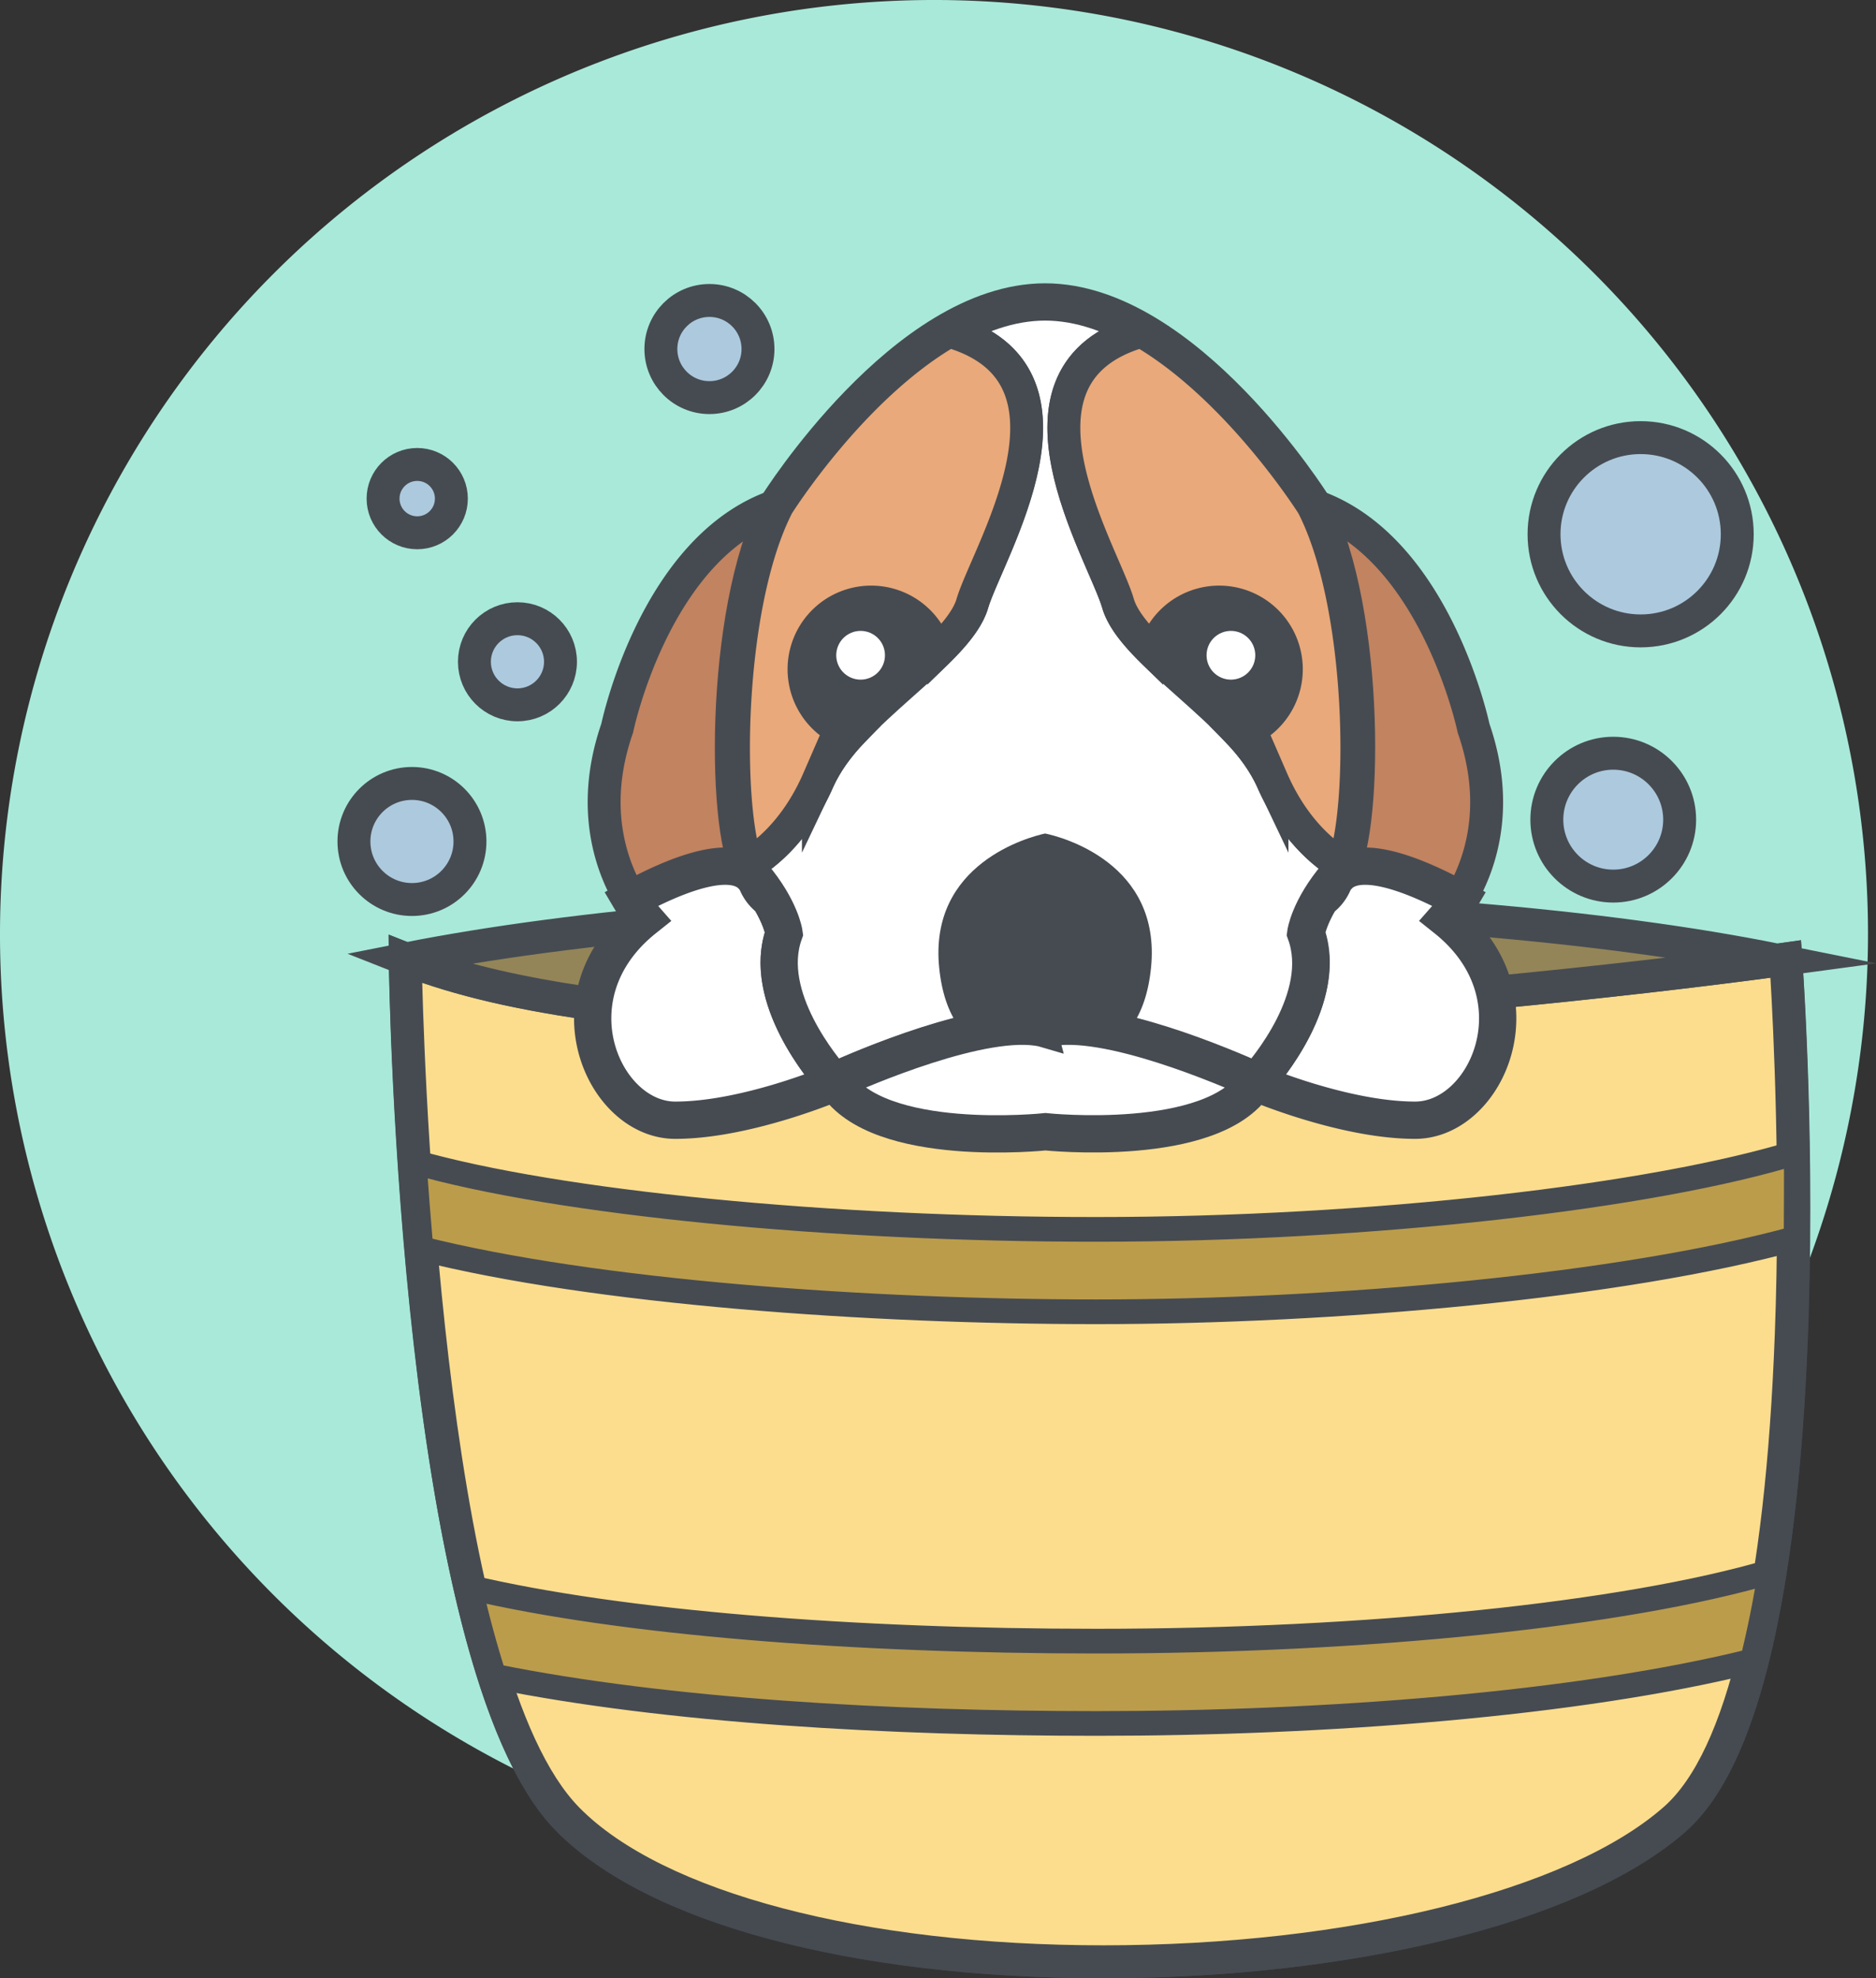 <svg xmlns="http://www.w3.org/2000/svg" viewBox="0 0 227.97 240.31"><rect x="0" y="0" width="227.97" height="240.31" fill="#333333" stroke="none"/><defs><style>.cls-1{fill:#a9e9d9;}.cls-2{fill:none;stroke:#92e9d3;}.cls-10,.cls-11,.cls-13,.cls-2,.cls-3,.cls-6,.cls-7,.cls-8,.cls-9{stroke-miterlimit:10;}.cls-3,.cls-4{fill:#fcdd8d;}.cls-10,.cls-11,.cls-13,.cls-3,.cls-6,.cls-7,.cls-8,.cls-9{stroke:#464b52;}.cls-10,.cls-11,.cls-13,.cls-3,.cls-6,.cls-8{stroke-width:4px;}.cls-10,.cls-5{fill:#464b52;}.cls-6{fill:#938558;}.cls-7{fill:#bb9c4b;stroke-width:3px;}.cls-8{fill:#c18360;}.cls-12,.cls-9{fill:#fff;}.cls-9{stroke-width:4.53px;}.cls-11{fill:#e9a97a;}.cls-13{fill:#adc9dd;}</style></defs><title>grooming-thumb-icon-services</title><g id="Layer_2" data-name="Layer 2"><g id="Grooming"><path class="cls-1" d="M113.5,227A113.5,113.5,0,1,1,227,113.5,113.63,113.63,0,0,1,113.5,227Z"/><path class="cls-2" d="M90.43,104l0,.14Z"/><path class="cls-2" d="M90.67,104.75l.08.21Z"/><path class="cls-2" d="M90.93,105.41c0,.1.09.18.14.27C91,105.59,91,105.51,90.93,105.41Z"/><path class="cls-2" d="M91.21,106a3.17,3.17,0,0,0,.3.43A3.17,3.17,0,0,1,91.21,106Z"/><path class="cls-2" d="M91.51,106.38q.32.38.61.74C91.92,106.88,91.72,106.64,91.51,106.38Z"/><path class="cls-2" d="M163.6,104l0,.14Z"/><path class="cls-2" d="M163.36,104.75l-.08.21Z"/><path class="cls-2" d="M163.1,105.41c0,.1-.09.18-.14.27C163,105.59,163.05,105.51,163.1,105.41Z"/><path class="cls-2" d="M162.82,106a3.17,3.17,0,0,1-.3.43A3.17,3.17,0,0,0,162.82,106Z"/><path class="cls-2" d="M162.52,106.38q-.32.38-.61.74C162.1,106.88,162.3,106.64,162.52,106.38Z"/><path class="cls-2" d="M152.68,131.32c-2.47-1.13-18.14-8.06-25.43-6.41-.08,0-.26,0-.26.07l-.24-.07c-7.29-1.65-22.94,5.29-25.41,6.41"/><path class="cls-3" d="M49.25,116.5S50.33,202.07,69,221c23.61,23.94,109.25,22.2,134.5,0C223.28,203.61,217,116.5,217,116.5S93.5,134,49.25,116.5Z"/><path class="cls-4" d="M49.25,116.5S50.33,202.07,69,221c23.61,23.94,109.25,22.2,134.5,0C223.28,203.61,217,116.5,217,116.5S93.5,134,49.25,116.5Z"/><path class="cls-5" d="M134.08,240.31c-30.59,0-55.45-6.69-66.51-17.9-19-19.28-20.28-102.35-20.33-105.88l0-3,2.77,1.1c12.81,5.07,33.82,7.64,62.42,7.64,49,0,103.76-7.68,104.31-7.76l2.12-.3.15,2.14c.26,3.6,6.12,88.3-14.17,106.15C192.52,233.32,164.75,240.31,134.08,240.31ZM51.31,119.39c.4,15.07,3.12,84,19.11,100.21,10.17,10.31,34.56,16.71,63.66,16.71,29.75,0,56.48-6.6,68.1-16.81,7.67-6.74,12.33-26.57,13.49-57.35.73-19.29-.17-37.34-.53-43.38-10.64,1.42-59,7.51-102.73,7.51C85.26,126.28,64.73,124,51.31,119.39Z"/><path class="cls-6" d="M216,116.64c-20.79-4.19-50.59-6.81-83.71-6.81-32.74,0-62.24,2.56-83,6.67C91.15,133.07,204,118.27,216,116.64Z"/><path class="cls-7" d="M50.34,141.15c.22,3.33.49,6.83.81,10.52,21.25,5.34,54.46,7.68,82.11,7.68,29,0,63.84-3.11,85-8.94,0-3.64.07-7.13,0-10.41-17.31,5.34-51.49,9.34-85,9.34C101.06,149.36,67.9,146.16,50.34,141.15Z"/><path class="cls-7" d="M57.11,192.83c.85,3.8,1.85,7.38,2.91,10.78,21.13,4.28,48.34,5.75,73.24,5.75,27.64,0,58.36-2.3,79.69-7.6.83-3.44,1.58-7,2.17-10.84-17.62,5.18-49,8.44-81.86,8.44C103.69,199.36,75.47,197.15,57.11,192.83Z"/><path class="cls-8" d="M91.51,106.38c-3.39-4-3.77-31.87,3-45C79.57,66.35,75,88.46,75,88.46c-3.47,10-.47,17.28,1.67,20.78C81.81,106.4,89.79,103,92,107.18a4.63,4.63,0,0,0,1.57,2A22,22,0,0,0,91.51,106.38Z"/><path class="cls-2" d="M90.21,103.13l0,.08Z"/><path class="cls-2" d="M89.83,101.13h0Z"/><polygon class="cls-2" points="89.66 100 89.66 100 89.66 100 89.66 100"/><path class="cls-2" d="M90,102.18v0Z"/><path class="cls-9" d="M95.29,113.36s-.35-2.6-3.14-6.17a21.27,21.27,0,0,1,1.39,2,4.63,4.63,0,0,1-1.57-2c-2.19-4.22-10.17-.77-15.35,2.06a15.34,15.34,0,0,0,1.69,2.33c-11.75,9.36-5,24.5,3.74,24.5s19.43-4.58,19.43-4.58S92.3,121.72,95.29,113.36Z"/><path class="cls-8" d="M162.52,106.38c3.39-4,3.77-31.87-3-45,14.94,5,19.55,27.09,19.55,27.09,3.47,10,.47,17.28-1.67,20.78-5.18-2.83-13.16-6.28-15.35-2.06a4.63,4.63,0,0,1-1.57,2A22,22,0,0,1,162.52,106.38Z"/><path class="cls-2" d="M163.82,103.13l0,.08Z"/><path class="cls-2" d="M164.2,101.13h0Z"/><polygon class="cls-2" points="164.36 100 164.36 100 164.36 100 164.36 100"/><path class="cls-2" d="M164,102.18v0Z"/><path class="cls-9" d="M158.73,113.36s.35-2.6,3.14-6.17a21.27,21.27,0,0,0-1.39,2,4.63,4.63,0,0,0,1.57-2c2.19-4.22,10.17-.77,15.35,2.06a15.34,15.34,0,0,1-1.69,2.33c11.75,9.36,5,24.5-3.74,24.5s-19.43-4.58-19.43-4.58S161.72,121.72,158.73,113.36Z"/><path class="cls-9" d="M159.51,61.37S144,36.68,127,36.68s-32.5,24.7-32.5,24.7c-6.76,13.14-6.38,41-3,45s3.78,7,3.78,7c-2.77,7.75,4.91,16.7,6.05,18,2.47-1.13,18.13-8.06,25.41-6.41l.24.07s.17,0,.26-.07c7.29-1.65,23,5.29,25.43,6.41,1.14-1.27,8.82-10.21,6-18,0,0,.39-3,3.78-7S166.27,74.52,159.51,61.37Z"/><path class="cls-10" d="M159.52,61.37c6.26,12.17,6.4,36.94,3.7,43.73-1.38-.76-5.7-3.59-8.65-10.37-3.55-8.17-16.92-15.28-18.71-21.46s-15.46-27.88,2.86-33.05C150.52,47,159.52,61.37,159.52,61.37Z"/><path class="cls-11" d="M138.72,40.22c11.8,6.83,20.8,21.15,20.8,21.15,6.26,12.17,6.4,36.94,3.7,43.73-1.38-.76-5.7-3.59-8.65-10.37a21.29,21.29,0,0,0-3.93-5.66,8.16,8.16,0,1,0-10.4-9.76c-2.15-2.1-3.83-4.11-4.38-6C134.07,67.1,120.4,45.39,138.72,40.22Z"/><path class="cls-5" d="M127,101.25c-1.84.4-14.16,3.6-12.87,16.32,1.26,12.45,11,11,12.87,10.61,2,.38,11.61,1.84,12.87-10.61C141.16,104.85,129,101.66,127,101.25Z"/><path class="cls-9" d="M127.26,124.91c-.08,0-.26,0-.26.07l-.24-.07c-7.13-1.61-22.27,5-25.23,6.33l0,.24c5.2,8.17,25.51,6,25.51,6s20.33,2.14,25.53-6l-.1-.27C149.28,129.79,134.33,123.31,127.26,124.91Z"/><circle class="cls-12" cx="149.58" cy="79.6" r="2.96"/><path class="cls-10" d="M94.5,61.37c-6.26,12.17-6.4,36.94-3.7,43.73,1.38-.76,5.7-3.59,8.65-10.37,3.55-8.17,16.92-15.28,18.71-21.46s15.46-27.88-2.86-33.05C103.5,47,94.5,61.37,94.5,61.37Z"/><path class="cls-11" d="M115.31,40.22C103.5,47,94.5,61.37,94.5,61.37c-6.26,12.17-6.4,36.94-3.7,43.73,1.38-.76,5.7-3.59,8.65-10.37a21.28,21.28,0,0,1,3.93-5.66,8.16,8.16,0,1,1,10.4-9.76c2.15-2.1,3.83-4.11,4.38-6C120,67.1,133.63,45.39,115.31,40.22Z"/><circle class="cls-12" cx="104.58" cy="79.6" r="2.96"/><circle class="cls-13" cx="199.37" cy="64.9" r="11.74"/><circle class="cls-13" cx="50.06" cy="102.22" r="7.05"/><circle class="cls-13" cx="62.88" cy="80.39" r="5.23"/><circle class="cls-13" cx="50.7" cy="60.57" r="4.15"/><circle class="cls-13" cx="196.04" cy="99.57" r="8.07"/><circle class="cls-13" cx="86.21" cy="42.4" r="5.9"/></g></g></svg>